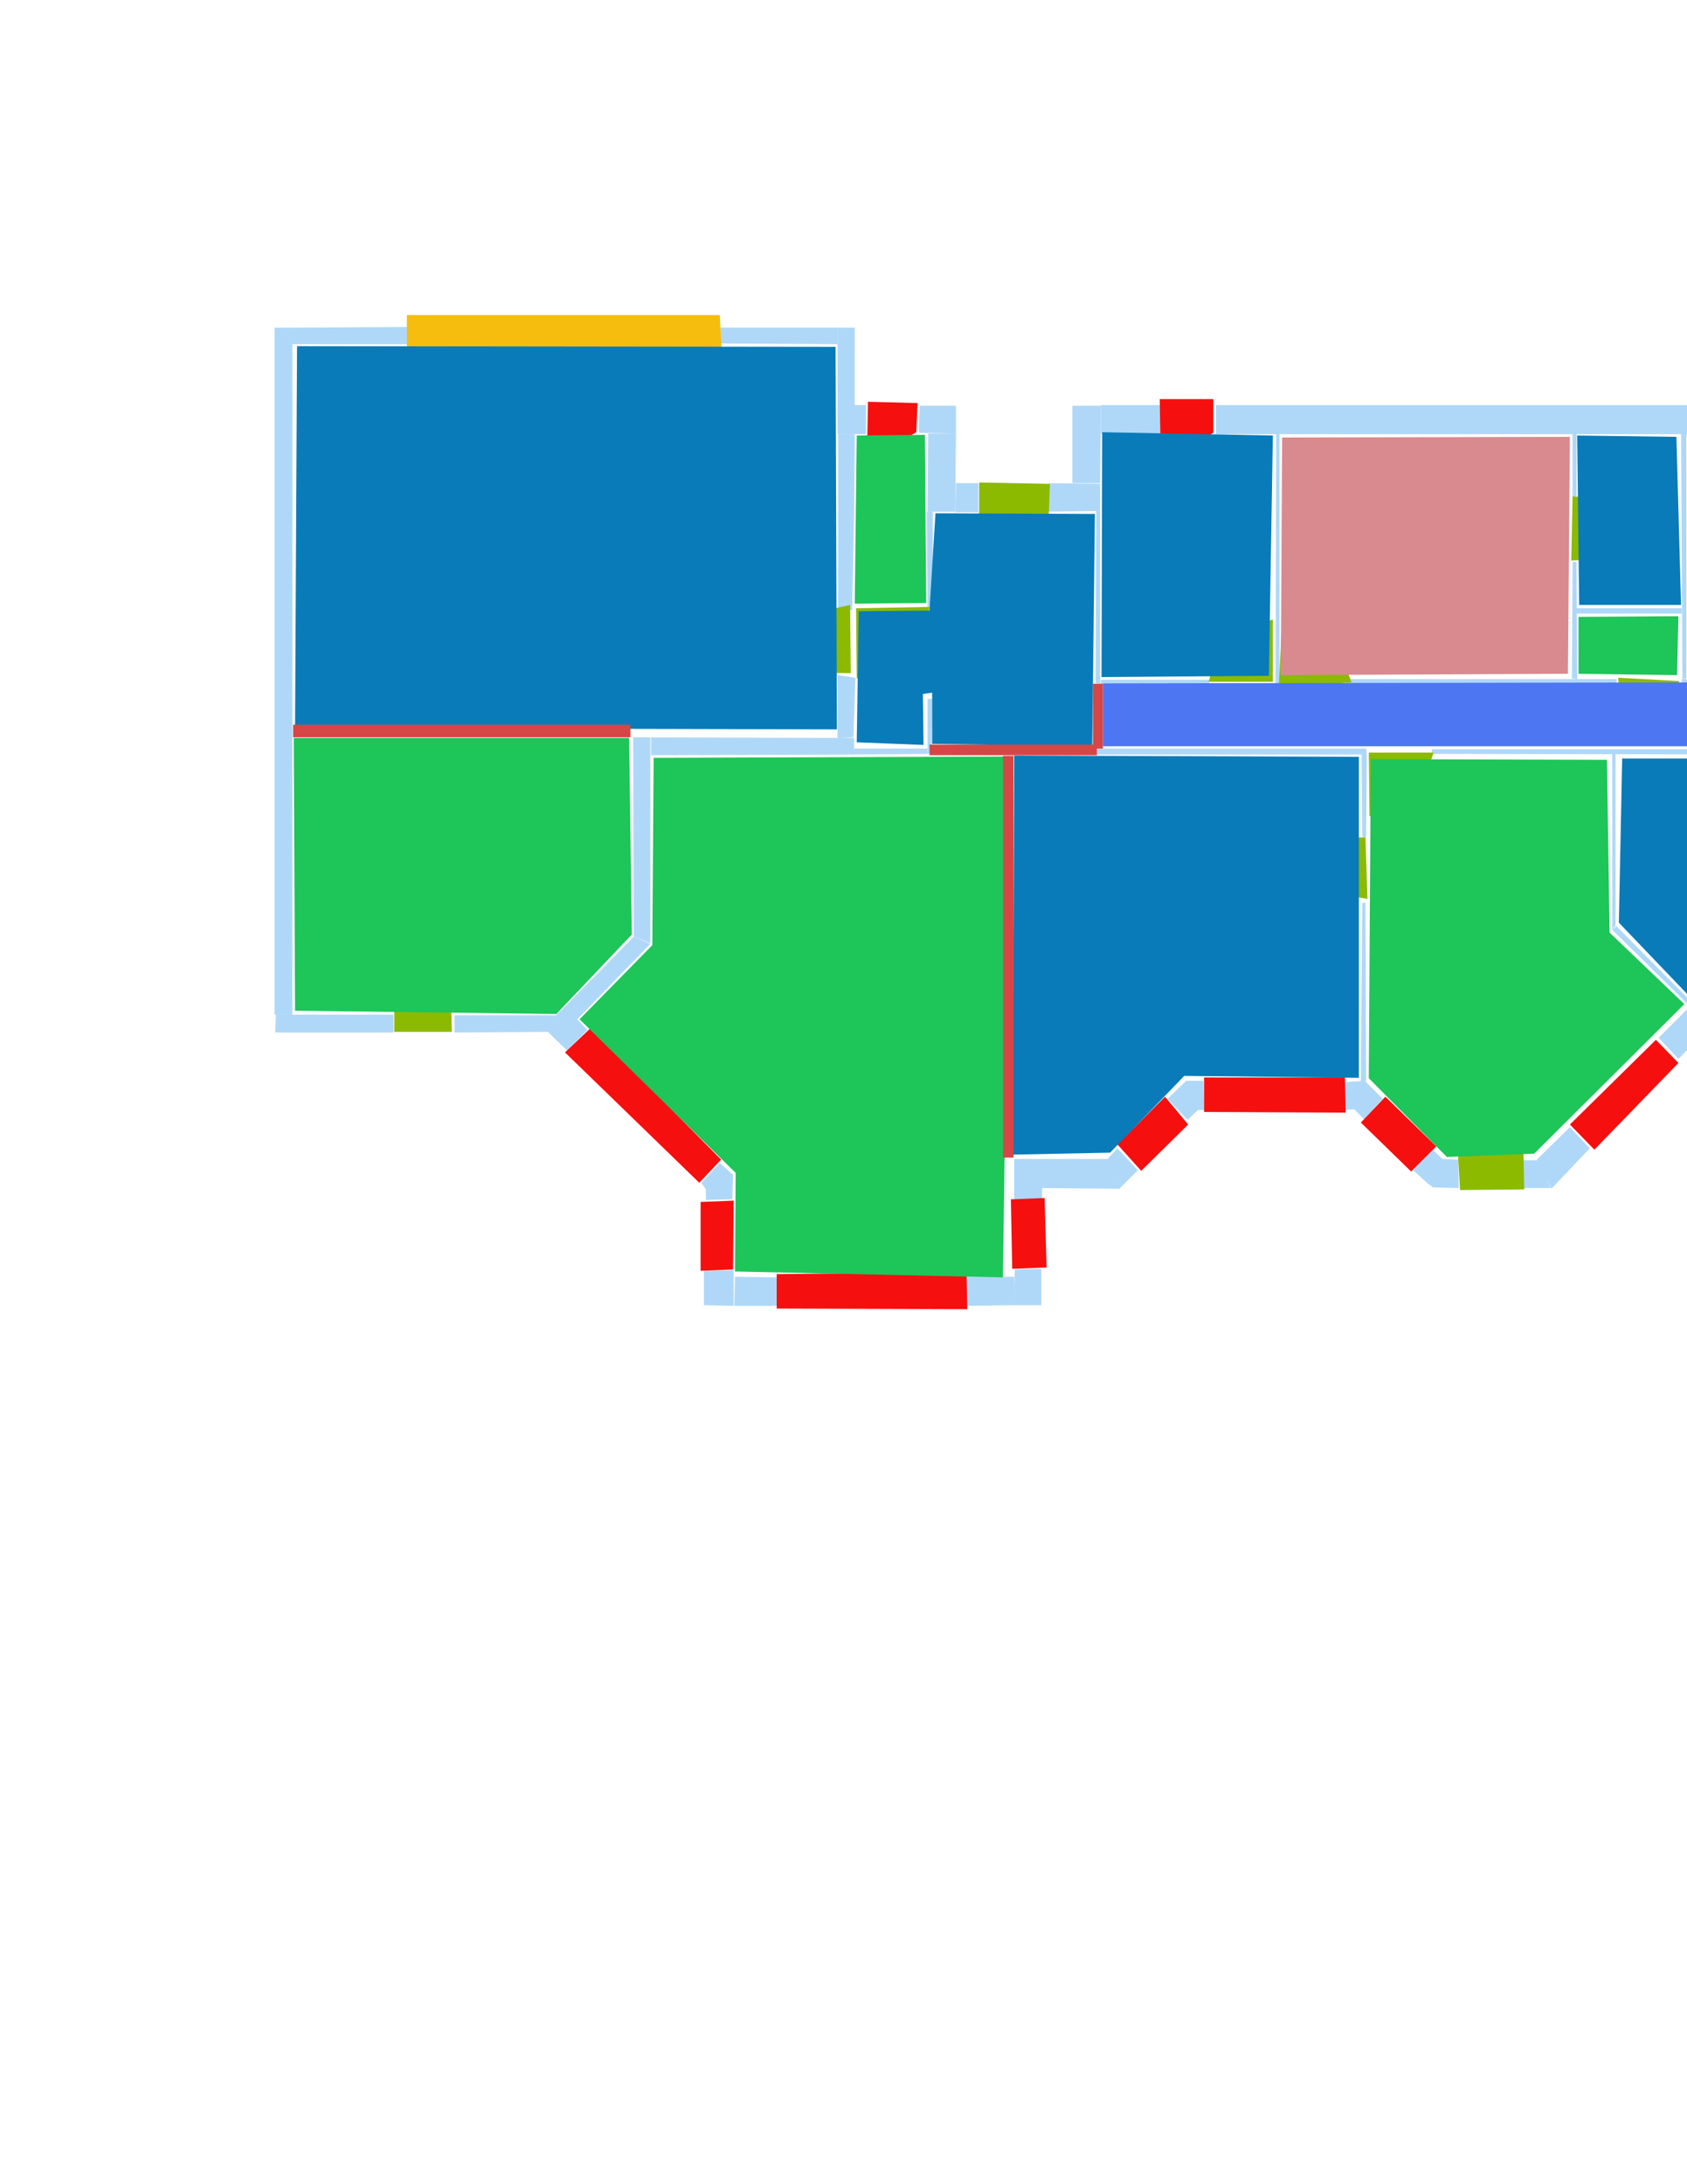 <ns0:svg xmlns:ns0="http://www.w3.org/2000/svg" version="1.1" width="2550" height="3300">
<ns0:width>3508</ns0:width>
<ns0:height>2480</ns0:height>
<ns0:nclasslabel>50</ns0:nclasslabel>
<ns0:nclassappear>6</ns0:nclassappear>
<ns0:class>Bidet-1</ns0:class>
<ns0:class>Bidet-2</ns0:class>
<ns0:class>Bidet-3</ns0:class>
<ns0:class>Bidet-4</ns0:class>
<ns0:class>Door</ns0:class>
<ns0:class>Door-1</ns0:class>
<ns0:class>Door-23</ns0:class>
<ns0:class>Oven-1</ns0:class>
<ns0:class>Oven-2</ns0:class>
<ns0:class>Oven-3</ns0:class>
<ns0:class>Oven-4</ns0:class>
<ns0:class>Parking</ns0:class>
<ns0:class>Roof</ns0:class>
<ns0:class>Room</ns0:class>
<ns0:class>Separation</ns0:class>
<ns0:class>Sink-1</ns0:class>
<ns0:class>Sink-11</ns0:class>
<ns0:class>Sink-12</ns0:class>
<ns0:class>Sink-13</ns0:class>
<ns0:class>Sink-14</ns0:class>
<ns0:class>Sink-2</ns0:class>
<ns0:class>Sink-3</ns0:class>
<ns0:class>Sink-4</ns0:class>
<ns0:class>Sink-5</ns0:class>
<ns0:class>Sink-6</ns0:class>
<ns0:class>Sofa-1</ns0:class>
<ns0:class>Sofa-3</ns0:class>
<ns0:class>Sofa-4</ns0:class>
<ns0:class>Sofa-5</ns0:class>
<ns0:class>Sofa-6</ns0:class>
<ns0:class>Sofa-7</ns0:class>
<ns0:class>Sofa-8</ns0:class>
<ns0:class>Sofa-9</ns0:class>
<ns0:class>Stairs-1</ns0:class>
<ns0:class>Table-1</ns0:class>
<ns0:class>Table-2</ns0:class>
<ns0:class>Table-3</ns0:class>
<ns0:class>Table-4</ns0:class>
<ns0:class>Table-5</ns0:class>
<ns0:class>Table-6</ns0:class>
<ns0:class>Table-7</ns0:class>
<ns0:class>Text</ns0:class>
<ns0:class>Tub-1</ns0:class>
<ns0:class>Tub-3</ns0:class>
<ns0:class>TV-1</ns0:class>
<ns0:class>TV-2</ns0:class>
<ns0:class>Wall</ns0:class>
<ns0:class>Wall-1</ns0:class>
<ns0:class>Wallieee</ns0:class>
<ns0:class>Window</ns0:class>
<ns0:polygon class="Wall" fill="#AFD8F8" id="0" transcription="" points="958,1415 983,1426 859,1554 840,1535 " />
<ns0:polygon class="Wall" fill="#AFD8F8" id="1" transcription="" points="2059,1364 2064,1364 2065,1633 2057,1634 " />
<ns0:polygon class="Wall" fill="#AFD8F8" id="2" transcription="" points="2437,1405 2443,1399 2559,1516 2555,1521 " />
<ns0:polygon class="Wall" fill="#AFD8F8" id="3" transcription="" points="2769,1515 2932,1516 2932,1560 2769,1560 " />
<ns0:polygon class="Wall" fill="#AFD8F8" id="4" transcription="" points="3087,1517 3423,1515 3423,1560 3087,1558 " />
<ns0:polygon class="Wall" fill="#AFD8F8" id="5" transcription="" points="1533,1751 1576,1751 1575,1812 1533,1812 " />
<ns0:polygon class="Wall" fill="#AFD8F8" id="6" transcription="" points="1461,1929 1533,1929 1533,1972 1460,1973 " />
<ns0:polygon class="Wall" fill="#AFD8F8" id="7" transcription="" points="1401,773 1410,773 1410,921 1402,922 " />
<ns0:polygon class="Wall" fill="#AFD8F8" id="8" transcription="" points="1664,1027 1828,1027 1828,1033 1664,1033 " />
<ns0:polygon class="Wall" fill="#AFD8F8" id="9" transcription="" points="2867,612 3380,613 3380,655 2868,656 " />
<ns0:polygon class="Wall" fill="#AFD8F8" id="10" transcription="" points="1266,1020 1293,1024 1290,1114 1266,1115 " />
<ns0:polygon class="Wall" fill="#AFD8F8" id="11" transcription="" points="2821,1132 2827,1132 2827,1516 2820,1516 " />
<ns0:polygon class="Wall" fill="#AFD8F8" id="12" transcription="" points="617,494 617,520 440,520 442,495 " />
<ns0:polygon class="Wall" fill="#AFD8F8" id="13" transcription="" points="415,495 442,495 442,1533 415,1533 " />
<ns0:polygon class="Wall" fill="#AFD8F8" id="14" transcription="" points="595,1533 595,1560 416,1560 417,1533 " />
<ns0:polygon class="Wall" fill="#AFD8F8" id="15" transcription="" points="687,1534 687,1560 827,1559 840,1534 " />
<ns0:polygon class="Wall" fill="#AFD8F8" id="16" transcription="" points="1089,495 1089,519 1266,520 1266,495 " />
<ns0:polygon class="Wall" fill="#AFD8F8" id="17" transcription="" points="1292,495 1266,495 1266,613 1292,613 " />
<ns0:polygon class="Wall" fill="#AFD8F8" id="18" transcription="" points="1177,1930 1177,1973 1110,1973 1111,1929 " />
<ns0:polygon class="Wall" fill="#AFD8F8" id="19" transcription="" points="1064,1920 1109,1919 1109,1973 1064,1972 " />
<ns0:polygon class="Wall" fill="#AFD8F8" id="20" transcription="" points="1291,1140 1291,1115 984,1114 984,1141 " />
<ns0:polygon class="Wall" fill="#AFD8F8" id="21" transcription="" points="958,1415 983,1425 983,1114 957,1114 " />
<ns0:polygon class="Wall" fill="#AFD8F8" id="22" transcription="" points="1060,1787 1088,1757 1108,1775 1107,1812 1067,1813 1067,1797 " />
<ns0:polygon class="Wall" fill="#AFD8F8" id="23" transcription="" points="1574,1917 1534,1918 1532,1972 1574,1972 " />
<ns0:polygon class="Wall" fill="#AFD8F8" id="24" transcription="" points="2035,1026 2035,1033 2443,1032 2444,1026 " />
<ns0:polygon class="Wall" fill="#AFD8F8" id="25" transcription="" points="2377,849 2383,849 2384,1026 2376,1025 " />
<ns0:polygon class="Wall" fill="#AFD8F8" id="26" transcription="" points="2377,655 2383,655 2383,750 2377,751 " />
<ns0:polygon class="Wall" fill="#AFD8F8" id="27" transcription="" points="1765,1660 1795,1692 1811,1677 1820,1677 1819,1633 1793,1633 " />
<ns0:polygon class="Wall" fill="#AFD8F8" id="28" transcription="" points="2047,1676 2032,1677 2031,1635 2063,1633 2090,1660 2062,1691 " />
<ns0:polygon class="Wall" fill="#AFD8F8" id="29" transcription="" points="2059,1264 2065,1265 2066,1140 2058,1138 " />
<ns0:polygon class="Wall" fill="#AFD8F8" id="30" transcription="" points="1655,1131 1656,1140 2066,1140 2065,1131 " />
<ns0:polygon class="Wall" fill="#AFD8F8" id="31" transcription="" points="1838,612 1838,656 2782,656 2783,612 " />
<ns0:polygon class="Wall" fill="#AFD8F8" id="32" transcription="" points="1675,1750 1691,1797 1720,1768 1689,1735 " />
<ns0:polygon class="Wall" fill="#AFD8F8" id="33" transcription="" points="1691,1796 1677,1751 1575,1751 1574,1795 " />
<ns0:polygon class="Wall" fill="#AFD8F8" id="34" transcription="" points="3380,815 3424,815 3424,612 3380,612 " />
<ns0:polygon class="Wall" fill="#AFD8F8" id="35" transcription="" points="3380,970 3424,971 3423,1514 3380,1515 " />
<ns0:polygon class="Wall" fill="#AFD8F8" id="36" transcription="" points="3299,1132 3300,1139 3380,1140 3381,1132 " />
<ns0:polygon class="Wall" fill="#AFD8F8" id="37" transcription="" points="3191,1139 3198,1140 3198,1516 3191,1516 " />
<ns0:polygon class="Wall" fill="#AFD8F8" id="38" transcription="" points="2928,1132 2928,1139 3198,1139 3199,1132 " />
<ns0:polygon class="Wall" fill="#AFD8F8" id="39" transcription="" points="2926,1032 2925,655 2932,655 2932,1032 " />
<ns0:polygon class="Wall" fill="#AFD8F8" id="40" transcription="" points="2549,1025 2543,1026 2541,654 2549,655 " />
<ns0:polygon class="Wall" fill="#AFD8F8" id="41" transcription="" points="2620,1026 2620,1033 2542,1033 2542,1026 " />
<ns0:polygon class="Wall" fill="#AFD8F8" id="42" transcription="" points="2382,919 2382,927 2542,927 2542,919 " />
<ns0:polygon class="Wall" fill="#AFD8F8" id="43" transcription="" points="2164,1132 2165,1139 2719,1140 2719,1132 " />
<ns0:polygon class="Wall" fill="#AFD8F8" id="44" transcription="" points="2437,1139 2442,1139 2442,1398 2437,1405 " />
<ns0:polygon class="Wall" fill="#AFD8F8" id="45" transcription="" points="2719,656 2720,1025 2726,1025 2726,655 " />
<ns0:polygon class="Wall" fill="#AFD8F8" id="46" transcription="" points="2828,1026 2828,1033 2719,1032 2718,1026 " />
<ns0:polygon class="Wall" fill="#AFD8F8" id="47" transcription="" points="1928,1033 1934,1033 1934,655 1929,655 " />
<ns0:polygon class="Wall" fill="#AFD8F8" id="48" transcription="" points="1754,655 1754,612 1664,612 1664,655 " />
<ns0:polygon class="Wall" fill="#AFD8F8" id="49" transcription="" points="1621,613 1664,613 1663,730 1621,730 " />
<ns0:polygon class="Wall" fill="#AFD8F8" id="50" transcription="" points="1586,730 1585,773 1663,772 1663,731 " />
<ns0:polygon class="Wall" fill="#AFD8F8" id="51" transcription="" points="1656,1032 1663,1033 1663,772 1657,772 " />
<ns0:polygon class="Wall" fill="#AFD8F8" id="52" transcription="" points="2301,1753 2301,1795 2344,1795 2326,1753 " />
<ns0:polygon class="Wall" fill="#AFD8F8" id="53" transcription="" points="2373,1703 2403,1735 2345,1796 2323,1752 " />
<ns0:polygon class="Wall" fill="#AFD8F8" id="54" transcription="" points="2166,1737 2136,1768 2159,1789 2181,1752 " />
<ns0:polygon class="Wall" fill="#AFD8F8" id="55" transcription="" points="2578,1558 2559,1516 2507,1568 2537,1600 " />
<ns0:polygon class="Wall" fill="#AFD8F8" id="56" transcription="" points="2614,1559 2614,1517 2559,1516 2576,1559 " />
<ns0:polygon class="Wall" fill="#AFD8F8" id="57" transcription="" points="2205,1795 2204,1752 2181,1751 2157,1787 2166,1794 " />
<ns0:polygon class="Wall" fill="#AFD8F8" id="58" transcription="" points="857,1587 888,1556 854,1521 840,1534 826,1557 " />
<ns0:polygon class="Wall" fill="#AFD8F8" id="59" transcription="" points="1479,730 1479,774 1444,774 1445,730 " />
<ns0:polygon class="Wall" fill="#AFD8F8" id="60" transcription="" points="1403,655 1445,655 1444,773 1402,773 " />
<ns0:polygon class="Wall" fill="#AFD8F8" id="61" transcription="" points="1309,656 1309,612 1266,612 1266,656 " />
<ns0:polygon class="Wall" fill="#AFD8F8" id="62" transcription="" points="1390,613 1389,654 1445,655 1445,613 " />
<ns0:polygon class="Wall" fill="#AFD8F8" id="63" transcription="" points="1267,920 1288,922 1291,780 1292,656 1267,656 " />
<ns0:polygon class="Wall" fill="#AFD8F8" id="64" transcription="" points="1402,1131 1402,1139 1290,1140 1291,1131 " />
<ns0:polygon class="Wall" fill="#AFD8F8" id="65" transcription="" points="1402,1056 1409,1056 1408,1139 1402,1139 " />
<ns0:polygon class="Parking" fill="#F6BD0F" id="66" transcription="" points="615,535 1091,535 1088,476 615,476 " />
<ns0:polygon class="Door" fill="#8BBA00" id="67" transcription="" points="680,1450 683,1559 596,1559 596,1529 607,1487 632,1462 " />
<ns0:polygon class="Window" fill="#f60f0f" id="68" transcription="" points="1090,1752 1057,1787 854,1590 893,1553 " />
<ns0:polygon class="Window" fill="#f60f0f" id="69" transcription="" points="1059,1816 1109,1814 1108,1918 1059,1920 " />
<ns0:polygon class="Window" fill="#f60f0f" id="70" transcription="" points="1174,1925 1174,1977 1462,1978 1461,1922 " />
<ns0:polygon class="Window" fill="#f60f0f" id="71" transcription="" points="1528,1812 1579,1810 1582,1915 1530,1917 " />
<ns0:polygon class="Window" fill="#f60f0f" id="72" transcription="" points="1761,1657 1796,1699 1725,1769 1689,1729 " />
<ns0:polygon class="Window" fill="#f60f0f" id="73" transcription="" points="1820,1628 1820,1680 2034,1681 2033,1628 " />
<ns0:polygon class="Window" fill="#f60f0f" id="74" transcription="" points="2094,1657 2057,1696 2133,1770 2171,1732 " />
<ns0:polygon class="Door" fill="#8BBA00" id="75" transcription="" points="2301,1656 2304,1797 2207,1798 2204,1749 2219,1693 2247,1662 " />
<ns0:polygon class="Window" fill="#f60f0f" id="76" transcription="" points="2410,1737 2373,1699 2503,1571 2537,1606 " />
<ns0:polygon class="Window" fill="#f60f0f" id="77" transcription="" points="2681,1479 2616,1519 2613,1564 2767,1563 2765,1513 2699,1479 2690,1496 " />
<ns0:polygon class="Window" fill="#f60f0f" id="78" transcription="" points="2999,1480 2930,1515 2932,1563 3088,1561 3086,1515 3018,1477 3008,1493 " />
<ns0:polygon class="Window" fill="#f60f0f" id="79" transcription="" points="3342,884 3380,822 3427,822 3428,970 3378,971 3343,902 3356,893 " />
<ns0:polygon class="Window" fill="#f60f0f" id="80" transcription="" points="2797,688 2866,656 2865,607 2784,607 2785,657 2790,672 " />
<ns0:polygon class="Door" fill="#8BBA00" id="81" transcription="" points="3028,1130 2928,1129 2926,1034 2975,1041 3011,1077 " />
<ns0:polygon class="Door" fill="#8BBA00" id="82" transcription="" points="3200,1235 3199,1137 3300,1137 3292,1176 3252,1221 " />
<ns0:polygon class="Door" fill="#8BBA00" id="83" transcription="" points="2832,1233 2830,1135 2922,1133 2915,1191 2871,1226 " />
<ns0:polygon class="Door" fill="#8BBA00" id="84" transcription="" points="2819,1231 2821,1132 2721,1132 2724,1179 2759,1219 " />
<ns0:polygon class="Door" fill="#8BBA00" id="85" transcription="" points="2070,1233 2069,1137 2167,1137 2149,1189 2117,1223 " />
<ns0:polygon class="Door" fill="#8BBA00" id="86" transcription="" points="1969,1268 2064,1265 2067,1358 2007,1349 1974,1307 " />
<ns0:polygon class="Door" fill="#8BBA00" id="87" transcription="" points="1177,1016 1286,1017 1285,914 1262,919 1212,938 1183,975 " />
<ns0:polygon class="Door" fill="#8BBA00" id="88" transcription="" points="1295,1025 1294,919 1405,917 1395,967 1359,1010 " />
<ns0:polygon class="Window" fill="#f60f0f" id="89" transcription="" points="1323,690 1385,653 1387,609 1312,607 1311,659 1314,673 " />
<ns0:polygon class="Door" fill="#8BBA00" id="90" transcription="" points="1582,870 1587,731 1480,729 1480,780 1493,829 1542,868 " />
<ns0:polygon class="Door" fill="#8BBA00" id="91" transcription="" points="1924,936 1924,1030 1827,1030 1839,984 1873,951 " />
<ns0:polygon class="Door" fill="#8BBA00" id="92" transcription="" points="1938,933 1933,1039 2043,1031 2020,971 1984,938 " />
<ns0:polygon class="Door" fill="#8BBA00" id="93" transcription="" points="2536,1124 2538,1029 2446,1024 2449,1073 2485,1111 " />
<ns0:polygon class="Door" fill="#8BBA00" id="94" transcription="" points="2718,935 2719,1027 2615,1028 2624,986 2661,950 " />
<ns0:polygon class="Door" fill="#8BBA00" id="95" transcription="" points="2923,932 2928,1029 2831,1029 2835,986 2872,944 " />
<ns0:polygon class="Door" fill="#8BBA00" id="96" transcription="" points="2471,756 2377,750 2375,847 2417,844 2460,804 " />
<ns0:polygon class="Window" fill="#f60f0f" id="97" transcription="" points="1765,692 1834,654 1834,603 1753,603 1754,663 1761,676 " />
<ns0:polygon class="Room" fill="#097bb9" id="98" transcription="" points="449,523 446,1100 1265,1102 1263,524 " />
<ns0:polygon class="livingRoom" fill="#1ec558" id="99" transcription="" points="444,1115 446,1527 841,1532 955,1412 951,1115 " />
<ns0:polygon class="livingRoom" fill="#1ec558" id="100" transcription="" points="1400,911 1398,657 1295,658 1292,912 " />
<ns0:polygon class="Room" fill="#097bb9" id="101" transcription="" points="1651,1127 1655,776.5 1414,775.5 1405,922.5 1298,923.5 1295,1121.5 1396,1125.5 1395,1048.5 1409,1046.5 1409,1124 " />
<ns0:polygon class="kitchen" fill="#4c76f2" id="102" transcription="" points="1667,1032.5 2920,1030.5 2923,1127.5 1667,1127.5 " />
<ns0:polygon class="Room" fill="#097bb9" id="103" transcription="" points="1666,653 1665,1023 1918,1021 1924,658 " />
<ns0:polygon class="bedRoom" fill="#d98a8f" id="104" transcription="" points="1938,661 1936,1020 2370,1018 2373,660 " />
<ns0:polygon class="Room" fill="#097bb9" id="105" transcription="" points="2534,660 2541,914 2387,914 2384,658 " />
<ns0:polygon class="livingRoom" fill="#1ec558" id="106" transcription="" points="2537,931 2535,1020 2386,1018 2386,932 " />
<ns0:polygon class="bedRoom" fill="#d98a8f" id="107" transcription="" points="2553,659 2551,1021 2715,1020 2713,662 " />
<ns0:polygon class="bedRoom" fill="#d98a8f" id="108" transcription="" points="2922,658 2924,1023 2729,1017 2730,662 " />
<ns0:polygon class="Room" fill="#097bb9" id="109" transcription="" points="2935,660 2934,1124 3376,1127 3377,660 " />
<ns0:polygon class="bathRoom" fill="#cf6fc2" id="110" transcription="" points="3374,1146 3375,1509 3203,1510 3203,1143 " />
<ns0:polygon class="Room" fill="#097bb9" id="111" transcription="" points="3191,1145 3186,1512 2831,1509 2836,1139 " />
<ns0:polygon class="Room" fill="#097bb9" id="112" transcription="" points="2452,1146 2447,1394 2560,1512 2810,1508 2815,1146 " />
<ns0:polygon class="livingRoom" fill="#1ec558" id="113" transcription="" points="2429,1148 2433,1409 2546,1517 2319,1743 2187,1748 2069,1629 2072,1147 " />
<ns0:polygon class="Room" fill="#097bb9" id="114" transcription="" points="1533,1141.5 2054,1143.5 2054,1628.5 1790,1625.5 1678,1741.5 1531,1744.5 " />
<ns0:polygon class="livingRoom" fill="#1ec558" id="115" transcription="" points="988,1145 986,1428 876,1540 1112,1772 1111,1921 1516,1930 1527,1143 " />
<ns0:polygon class="Separation" fill="#D64646" id="116" transcription="" points="1405,1125 1658,1125 1658,1141 1405,1141 " />
<ns0:polygon class="Separation" fill="#D64646" id="117" transcription="" points="443,1095 953,1095 953,1114 443,1114 " />
<ns0:polygon class="Separation" fill="#D64646" id="118" transcription="" points="1516,1142 1532,1142 1532,1749 1516,1749 " />
<ns0:polygon class="Separation" fill="#D64646" id="119" transcription="" points="1652,1033 1667,1033 1667,1131 1652,1131 " />
<ns0:relation type="outerP" objects="12,66,16,17,61,89,62,60,59,90,50,49,48,97,31,80,9,34,79,35,4,78,3,77,56,55,76,53,52,75,57,54,74,28,73,27,72,32,33,5,71,23,6,70,18,19,69,22,68,58,15,67,14,13" />
<ns0:relation type="incident" objects="12,66" />
<ns0:relation type="incident" objects="66,16" />
<ns0:relation type="incident" objects="16,17" />
<ns0:relation type="incident" objects="17,61" />
<ns0:relation type="incident" objects="61,89" />
<ns0:relation type="incident" objects="89,62" />
<ns0:relation type="incident" objects="62,60" />
<ns0:relation type="incident" objects="60,59" />
<ns0:relation type="incident" objects="59,90" />
<ns0:relation type="incident" objects="90,50" />
<ns0:relation type="incident" objects="50,49" />
<ns0:relation type="incident" objects="49,48" />
<ns0:relation type="incident" objects="48,97" />
<ns0:relation type="incident" objects="97,31" />
<ns0:relation type="incident" objects="31,80" />
<ns0:relation type="incident" objects="80,9" />
<ns0:relation type="incident" objects="9,34" />
<ns0:relation type="incident" objects="34,79" />
<ns0:relation type="incident" objects="79,35" />
<ns0:relation type="incident" objects="35,4" />
<ns0:relation type="incident" objects="4,78" />
<ns0:relation type="incident" objects="78,3" />
<ns0:relation type="incident" objects="3,77" />
<ns0:relation type="incident" objects="77,56" />
<ns0:relation type="incident" objects="56,55" />
<ns0:relation type="incident" objects="55,76" />
<ns0:relation type="incident" objects="76,53" />
<ns0:relation type="incident" objects="53,52" />
<ns0:relation type="incident" objects="52,75" />
<ns0:relation type="incident" objects="75,57" />
<ns0:relation type="incident" objects="57,54" />
<ns0:relation type="incident" objects="54,74" />
<ns0:relation type="incident" objects="28,74" />
<ns0:relation type="incident" objects="28,73" />
<ns0:relation type="incident" objects="73,27" />
<ns0:relation type="incident" objects="27,72" />
<ns0:relation type="incident" objects="72,32" />
<ns0:relation type="incident" objects="32,33" />
<ns0:relation type="incident" objects="33,5" />
<ns0:relation type="incident" objects="5,71" />
<ns0:relation type="incident" objects="71,23" />
<ns0:relation type="incident" objects="23,6" />
<ns0:relation type="incident" objects="6,70" />
<ns0:relation type="incident" objects="70,18" />
<ns0:relation type="incident" objects="18,19" />
<ns0:relation type="incident" objects="19,69" />
<ns0:relation type="incident" objects="69,22" />
<ns0:relation type="incident" objects="22,68" />
<ns0:relation type="incident" objects="68,58" />
<ns0:relation type="incident" objects="58,15" />
<ns0:relation type="incident" objects="15,67" />
<ns0:relation type="incident" objects="67,14" />
<ns0:relation type="incident" objects="13,14" />
<ns0:relation type="incident" objects="13,12" />
<ns0:relation type="incident" objects="13,117" />
<ns0:relation type="incident" objects="117,21" />
<ns0:relation type="incident" objects="21,0" />
<ns0:relation type="incident" objects="0,58" />
<ns0:relation type="incident" objects="0,15" />
<ns0:relation type="incident" objects="21,20" />
<ns0:relation type="incident" objects="20,10" />
<ns0:relation type="incident" objects="10,87" />
<ns0:relation type="incident" objects="87,63" />
<ns0:relation type="incident" objects="63,61" />
<ns0:relation type="incident" objects="63,88" />
<ns0:relation type="incident" objects="88,7" />
<ns0:relation type="incident" objects="7,60" />
<ns0:relation type="incident" objects="88,7" />
<ns0:relation type="incident" objects="50,51" />
<ns0:relation type="incident" objects="51,119" />
<ns0:relation type="incident" objects="119,116" />
<ns0:relation type="incident" objects="116,64" />
<ns0:relation type="incident" objects="64,20" />
<ns0:relation type="incident" objects="64,10" />
<ns0:relation type="incident" objects="64,65" />
<ns0:relation type="incident" objects="116,118" />
<ns0:relation type="incident" objects="118,5" />
<ns0:relation type="incident" objects="116,30" />
<ns0:relation type="incident" objects="30,29" />
<ns0:relation type="incident" objects="29,86" />
<ns0:relation type="incident" objects="86,1" />
<ns0:relation type="incident" objects="1,28" />
<ns0:relation type="incident" objects="30,85" />
<ns0:relation type="incident" objects="85,29" />
<ns0:relation type="incident" objects="85,43" />
<ns0:relation type="incident" objects="43,44" />
<ns0:relation type="incident" objects="44,2" />
<ns0:relation type="incident" objects="2,56" />
<ns0:relation type="incident" objects="2,55" />
<ns0:relation type="incident" objects="3,11" />
<ns0:relation type="incident" objects="11,84" />
<ns0:relation type="incident" objects="84,43" />
<ns0:relation type="incident" objects="11,83" />
<ns0:relation type="incident" objects="83,38" />
<ns0:relation type="incident" objects="38,37" />
<ns0:relation type="incident" objects="37,4" />
<ns0:relation type="incident" objects="38,82" />
<ns0:relation type="incident" objects="82,36" />
<ns0:relation type="incident" objects="36,35" />
<ns0:relation type="incident" objects="37,82" />
<ns0:relation type="incident" objects="38,81" />
<ns0:relation type="incident" objects="81,39" />
<ns0:relation type="incident" objects="39,9" />
<ns0:relation type="incident" objects="39,95" />
<ns0:relation type="incident" objects="95,46" />
<ns0:relation type="incident" objects="46,45" />
<ns0:relation type="incident" objects="45,31" />
<ns0:relation type="incident" objects="45,94" />
<ns0:relation type="incident" objects="94,46" />
<ns0:relation type="incident" objects="94,41" />
<ns0:relation type="incident" objects="41,40" />
<ns0:relation type="incident" objects="40,31" />
<ns0:relation type="incident" objects="40,42" />
<ns0:relation type="incident" objects="40,93" />
<ns0:relation type="incident" objects="93,41" />
<ns0:relation type="incident" objects="93,24" />
<ns0:relation type="incident" objects="24,25" />
<ns0:relation type="incident" objects="25,42" />
<ns0:relation type="incident" objects="25,96" />
<ns0:relation type="incident" objects="96,26" />
<ns0:relation type="incident" objects="26,31" />
<ns0:relation type="incident" objects="24,92" />
<ns0:relation type="incident" objects="92,47" />
<ns0:relation type="incident" objects="47,31" />
<ns0:relation type="incident" objects="91,47" />
<ns0:relation type="incident" objects="91,8" />
<ns0:relation type="incident" objects="8,51" />
<ns0:relation type="incident" objects="8,119" />
<ns0:relation type="neighbour" objects="98,99" />
<ns0:relation type="neighbour" objects="99,115" />
<ns0:relation type="neighbour" objects="115,98" />
<ns0:relation type="neighbour" objects="115,101" />
<ns0:relation type="neighbour" objects="101,98" />
<ns0:relation type="neighbour" objects="98,100" />
<ns0:relation type="neighbour" objects="100,101" />
<ns0:relation type="neighbour" objects="115,114" />
<ns0:relation type="neighbour" objects="114,113" />
<ns0:relation type="neighbour" objects="113,112" />
<ns0:relation type="neighbour" objects="112,111" />
<ns0:relation type="neighbour" objects="111,110" />
<ns0:relation type="neighbour" objects="110,109" />
<ns0:relation type="neighbour" objects="109,108" />
<ns0:relation type="neighbour" objects="108,107" />
<ns0:relation type="neighbour" objects="107,105" />
<ns0:relation type="neighbour" objects="105,104" />
<ns0:relation type="neighbour" objects="104,103" />
<ns0:relation type="neighbour" objects="103,101" />
<ns0:relation type="neighbour" objects="101,102" />
<ns0:relation type="neighbour" objects="102,103" />
<ns0:relation type="neighbour" objects="102,104" />
<ns0:relation type="neighbour" objects="102,106" />
<ns0:relation type="neighbour" objects="106,104" />
<ns0:relation type="neighbour" objects="106,105" />
<ns0:relation type="neighbour" objects="106,107" />
<ns0:relation type="neighbour" objects="102,107" />
<ns0:relation type="neighbour" objects="102,108" />
<ns0:relation type="neighbour" objects="102,109" />
<ns0:relation type="neighbour" objects="102,111" />
<ns0:relation type="neighbour" objects="102,112" />
<ns0:relation type="neighbour" objects="102,113" />
<ns0:relation type="neighbour" objects="102,114" />
<ns0:relation type="neighbour" objects="114,101" />
<ns0:relation type="access" objects="99,117,98" />
<ns0:relation type="access" objects="99,67,99" />
<ns0:relation type="access" objects="115,118,114" />
<ns0:relation type="access" objects="115,116,101" />
<ns0:relation type="access" objects="101,87,98" />
<ns0:relation type="access" objects="100,88,101" />
<ns0:relation type="access" objects="114,116,101" />
<ns0:relation type="access" objects="101,119,102" />
<ns0:relation type="access" objects="113,86,114" />
<ns0:relation type="access" objects="102,85,113" />
<ns0:relation type="access" objects="102,84,112" />
<ns0:relation type="access" objects="102,83,111" />
<ns0:relation type="access" objects="101,90,101" />
<ns0:relation type="access" objects="102,91,103" />
<ns0:relation type="access" objects="102,92,104" />
<ns0:relation type="access" objects="104,96,105" />
<ns0:relation type="access" objects="106,93,102" />
<ns0:relation type="access" objects="102,94,107" />
<ns0:relation type="access" objects="102,95,108" />
<ns0:relation type="access" objects="102,81,109" />
<ns0:relation type="access" objects="109,82,110" />
<ns0:relation type="access" objects="113,75,113" />
<ns0:relation type="surround" objects="12,66,16,17,61,63,87,10,20,117,13,12,98" />
<ns0:relation type="surround" objects="117,21,0,15,67,14,13,117,99" />
<ns0:relation type="access" objects="99,67,99" />
<ns0:relation type="surround" objects="61,89,62,60,7,88,63,61,100" />
<ns0:relation type="surround" objects="60,59,90,50,51,119,116,64,10,87,63,88,7,60,101" />
<ns0:relation type="surround" objects="48,97,31,47,91,8,51,50,49,48,103" />
<ns0:relation type="surround" objects="31,26,96,25,24,92,47,31,104" />
<ns0:relation type="surround" objects="31,40,42,25,96,26,31,105" />
<ns0:relation type="surround" objects="42,40,93,24,25,42,106" />
<ns0:relation type="surround" objects="31,45,94,41,40,31,107" />
<ns0:relation type="surround" objects="31,80,9,39,95,46,45,31,108" />
<ns0:relation type="surround" objects="9,34,79,35,36,82,38,81,39,9,109" />
<ns0:relation type="surround" objects="82,36,35,4,37,82,110" />
<ns0:relation type="surround" objects="83,38,37,4,78,3,11,83,111" />
<ns0:relation type="surround" objects="43,84,11,3,77,56,2,44,43,112" />
<ns0:relation type="surround" objects="8,91,47,92,24,93,41,94,46,95,39,81,38,83,11,84,43,85,30,119,8,102" />
<ns0:relation type="surround" objects="85,43,44,2,55,76,53,52,75,57,54,74,28,1,86,29,85,113" />
<ns0:relation type="surround" objects="116,30,29,86,1,28,73,27,72,32,33,118,116,114" />
<ns0:relation type="surround" objects="0,21,20,64,116,118,5,71,6,70,18,19,69,22,68,58,0,115" />
</ns0:svg>